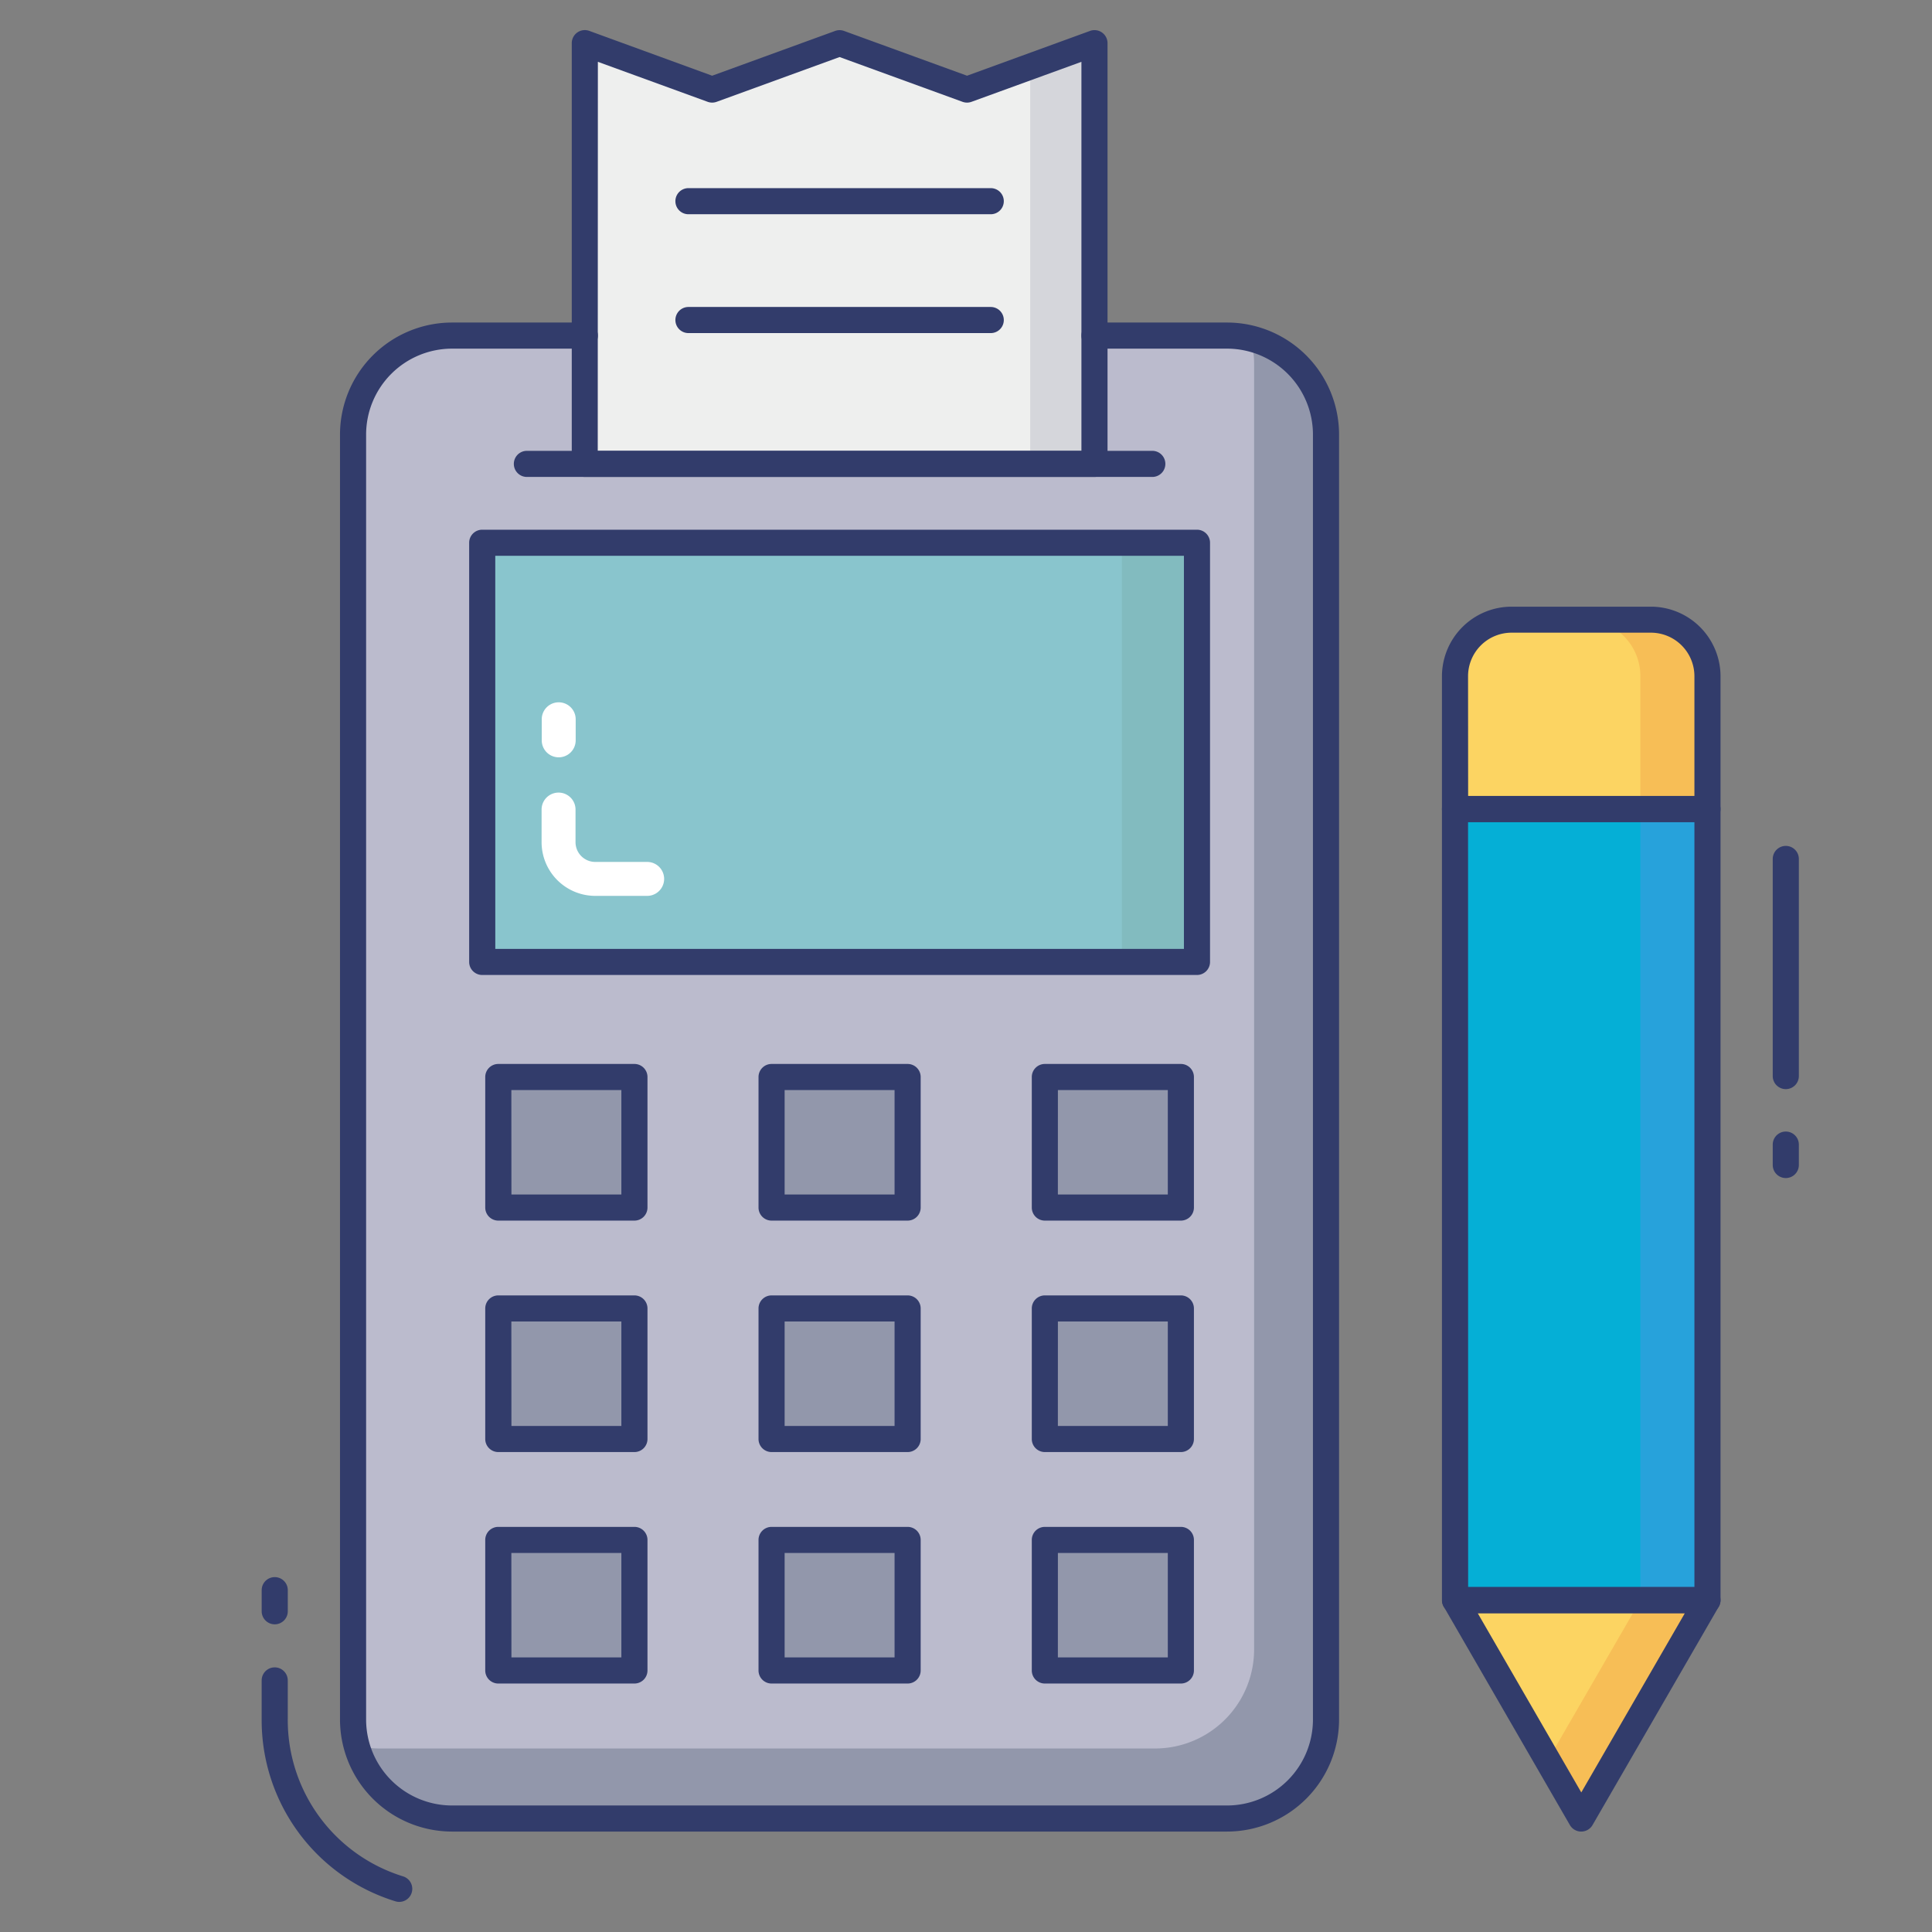 <svg id="color_line" height="512" viewBox="0 0 74 74" width="512" xmlns="http://www.w3.org/2000/svg" data-name="color line"><rect x="0" y="0" width="74" height="74" fill="#808080" stroke="none"/><path d="m41.921 12.854h5.079a3.793 3.793 0 0 1 3.79 3.79v49.22a3.793 3.793 0 0 1 -3.79 3.789h-29.687a3.793 3.793 0 0 1 -3.79-3.79v-49.219a3.793 3.793 0 0 1 3.79-3.79h5.087" fill="#bbbbcd"/><path d="m50.635 16.531v49.22a3.794 3.794 0 0 1 -3.79 3.79h-29.69a3.786 3.786 0 0 1 -3.63-2.72 3.515 3.515 0 0 0 1.03.15h29.69a3.794 3.794 0 0 0 3.79-3.79v-49.22a3.467 3.467 0 0 0 -.16-1.07 3.792 3.792 0 0 1 2.76 3.64z" fill="#9297ab"/><path d="m18.47 20.789h27.377v16.056h-27.377z" fill="#89c5cd"/><path d="m42.97 20.789h2.88v16.06h-2.88z" fill="#82bbbf"/><path d="m41.921 1.653v16.115h-19.525v-16.115l4.881 1.778 4.881-1.778 4.882 1.778z" fill="#eeefee"/><path d="m41.92 1.653v16.11h-2.46v-15.21z" fill="#d5d6db"/><path d="m44.136 18.268h-23.955a.5.5 0 0 1 0-1h23.955a.5.5 0 0 1 0 1z" fill="#323c6b"/><path d="m37.948 8.206h-11.579a.5.5 0 1 1 0-1h11.579a.5.5 0 0 1 0 1z" fill="#323c6b"/><path d="m37.948 12.758h-11.579a.5.5 0 1 1 0-1h11.579a.5.5 0 0 1 0 1z" fill="#323c6b"/><path d="m19.086 41.254h5.211v4.998h-5.211z" fill="#9297ab"/><path d="m24.3 46.752h-5.214a.5.5 0 0 1 -.5-.5v-5a.5.5 0 0 1 .5-.5h5.214a.5.5 0 0 1 .5.5v5a.5.5 0 0 1 -.5.5zm-4.711-1h4.211v-4h-4.214z" fill="#323c6b"/><path d="m29.553 41.254h5.211v4.998h-5.211z" fill="#9297ab"/><path d="m34.764 46.752h-5.211a.5.5 0 0 1 -.5-.5v-5a.5.5 0 0 1 .5-.5h5.211a.5.5 0 0 1 .5.5v5a.5.5 0 0 1 -.5.5zm-4.711-1h4.211v-4h-4.211z" fill="#323c6b"/><path d="m40.019 41.254h5.211v4.998h-5.211z" fill="#9297ab"/><path d="m45.23 46.752h-5.21a.5.5 0 0 1 -.5-.5v-5a.5.5 0 0 1 .5-.5h5.21a.5.5 0 0 1 .5.5v5a.5.5 0 0 1 -.5.5zm-4.711-1h4.211v-4h-4.21z" fill="#323c6b"/><path d="m19.086 50.119h5.211v4.998h-5.211z" fill="#9297ab"/><path d="m24.3 55.617h-5.214a.5.5 0 0 1 -.5-.5v-5a.5.5 0 0 1 .5-.5h5.214a.5.5 0 0 1 .5.5v5a.5.5 0 0 1 -.5.5zm-4.711-1h4.211v-4h-4.214z" fill="#323c6b"/><path d="m29.553 50.119h5.211v4.998h-5.211z" fill="#9297ab"/><path d="m34.764 55.617h-5.211a.5.5 0 0 1 -.5-.5v-5a.5.5 0 0 1 .5-.5h5.211a.5.5 0 0 1 .5.5v5a.5.5 0 0 1 -.5.5zm-4.711-1h4.211v-4h-4.211z" fill="#323c6b"/><path d="m40.019 50.119h5.211v4.998h-5.211z" fill="#9297ab"/><path d="m45.23 55.617h-5.21a.5.5 0 0 1 -.5-.5v-5a.5.5 0 0 1 .5-.5h5.21a.5.5 0 0 1 .5.5v5a.5.5 0 0 1 -.5.5zm-4.711-1h4.211v-4h-4.21z" fill="#323c6b"/><path d="m19.086 58.985h5.211v4.998h-5.211z" fill="#9297ab"/><path d="m24.3 64.483h-5.214a.5.5 0 0 1 -.5-.5v-5a.5.5 0 0 1 .5-.5h5.214a.5.5 0 0 1 .5.5v5a.5.5 0 0 1 -.5.5zm-4.711-1h4.211v-4h-4.214z" fill="#323c6b"/><path d="m29.553 58.985h5.211v4.998h-5.211z" fill="#9297ab"/><path d="m34.764 64.483h-5.211a.5.5 0 0 1 -.5-.5v-5a.5.5 0 0 1 .5-.5h5.211a.5.5 0 0 1 .5.5v5a.5.5 0 0 1 -.5.5zm-4.711-1h4.211v-4h-4.211z" fill="#323c6b"/><path d="m40.019 58.985h5.211v4.998h-5.211z" fill="#9297ab"/><path d="m45.23 64.483h-5.21a.5.5 0 0 1 -.5-.5v-5a.5.5 0 0 1 .5-.5h5.21a.5.5 0 0 1 .5.5v5a.5.5 0 0 1 -.5.5zm-4.711-1h4.211v-4h-4.21z" fill="#323c6b"/><path d="m55.73 30.987h9.667v30.302h-9.667z" fill="#05afd6"/><path d="m63.23 23.737h-5.33a2.167 2.167 0 0 0 -2.17 2.163v5.083h9.67v-5.083a2.167 2.167 0 0 0 -2.17-2.163z" fill="#fcd462"/><path d="m55.73 61.288 4.834 8.365 4.833-8.365z" fill="#fcd462"/><path d="m62.83 30.983h2.57v30.31h-2.57z" fill="#27a2db"/><path d="m65.4 25.9v5.08h-2.57v-5.08a2.166 2.166 0 0 0 -2.16-2.17h2.56a2.168 2.168 0 0 1 2.17 2.17z" fill="#f7be56"/><path d="m65.4 61.293-4.84 8.36-1.28-2.22 3.55-6.14z" fill="#f7be56"/><g fill="#323c6b"><path d="m15.293 72.847a.493.493 0 0 1 -.149-.023 7.26 7.26 0 0 1 -5.122-6.96v-1.5a.5.5 0 1 1 1 0v1.5a6.265 6.265 0 0 0 4.419 6.006.5.5 0 0 1 -.149.977z"/><path d="m10.523 62.215a.5.5 0 0 1 -.5-.5v-.808a.5.5 0 0 1 1 0v.808a.5.5 0 0 1 -.5.5z"/><path d="m68.4 41.716a.5.5 0 0 1 -.5-.5v-8.316a.5.5 0 0 1 1 0v8.313a.5.5 0 0 1 -.5.503z"/><path d="m68.4 45.122a.5.5 0 0 1 -.5-.5v-.781a.5.5 0 0 1 1 0v.781a.5.5 0 0 1 -.5.5z"/><path d="m47 70.153h-29.687a4.294 4.294 0 0 1 -4.29-4.29v-49.219a4.294 4.294 0 0 1 4.29-4.29h5.087a.5.5 0 0 1 0 1h-5.087a3.293 3.293 0 0 0 -3.29 3.29v49.22a3.293 3.293 0 0 0 3.29 3.29h29.687a3.293 3.293 0 0 0 3.289-3.29v-49.22a3.293 3.293 0 0 0 -3.289-3.29h-5.079a.5.5 0 0 1 0-1h5.079a4.294 4.294 0 0 1 4.289 4.29v49.22a4.294 4.294 0 0 1 -4.289 4.289z"/><path d="m45.847 37.344h-27.377a.5.5 0 0 1 -.5-.5v-16.055a.5.5 0 0 1 .5-.5h27.377a.5.5 0 0 1 .5.5v16.055a.5.5 0 0 1 -.5.5zm-26.876-1h26.376v-15.055h-26.377z"/><path d="m41.921 18.268h-19.521a.5.5 0 0 1 -.5-.5v-16.115a.5.5 0 0 1 .671-.47l4.706 1.717 4.71-1.715a.5.5 0 0 1 .342 0l4.711 1.715 4.71-1.716a.5.5 0 0 1 .671.47v16.114a.5.5 0 0 1 -.5.5zm-19.026-1h18.526v-14.9l-4.211 1.532a.5.5 0 0 1 -.342 0l-4.71-1.715-4.71 1.715a.5.5 0 0 1 -.342 0l-4.206-1.532z"/><path d="m65.4 61.789h-9.67a.5.5 0 0 1 -.5-.5v-30.3a.5.5 0 0 1 .5-.5h9.67a.5.5 0 0 1 .5.5v30.3a.5.5 0 0 1 -.5.5zm-9.167-1h8.667v-29.3h-8.67z"/><path d="m65.4 31.487h-9.67a.5.5 0 0 1 -.5-.5v-5.087a2.67 2.67 0 0 1 2.67-2.663h5.33a2.67 2.67 0 0 1 2.67 2.663v5.083a.5.5 0 0 1 -.5.504zm-9.167-1h8.667v-4.587a1.668 1.668 0 0 0 -1.667-1.667h-5.333a1.668 1.668 0 0 0 -1.67 1.667z"/><path d="m60.563 70.153a.5.5 0 0 1 -.433-.25l-4.83-8.364a.5.5 0 0 1 .433-.75h9.667a.5.5 0 0 1 .433.75l-4.833 8.361a.5.5 0 0 1 -.437.253zm-3.963-8.364 3.967 6.865 3.967-6.865z"/></g><path d="m24.792 34.314h-1.992a2.058 2.058 0 0 1 -2.056-2.056v-1.25a.65.65 0 0 1 1.3 0v1.25a.757.757 0 0 0 .756.756h1.988a.65.65 0 1 1 0 1.3z" fill="#fff"/><path d="m21.4 29.007a.65.65 0 0 1 -.65-.65v-.807a.65.65 0 0 1 1.3 0v.807a.65.65 0 0 1 -.65.65z" fill="#fff"/></svg>